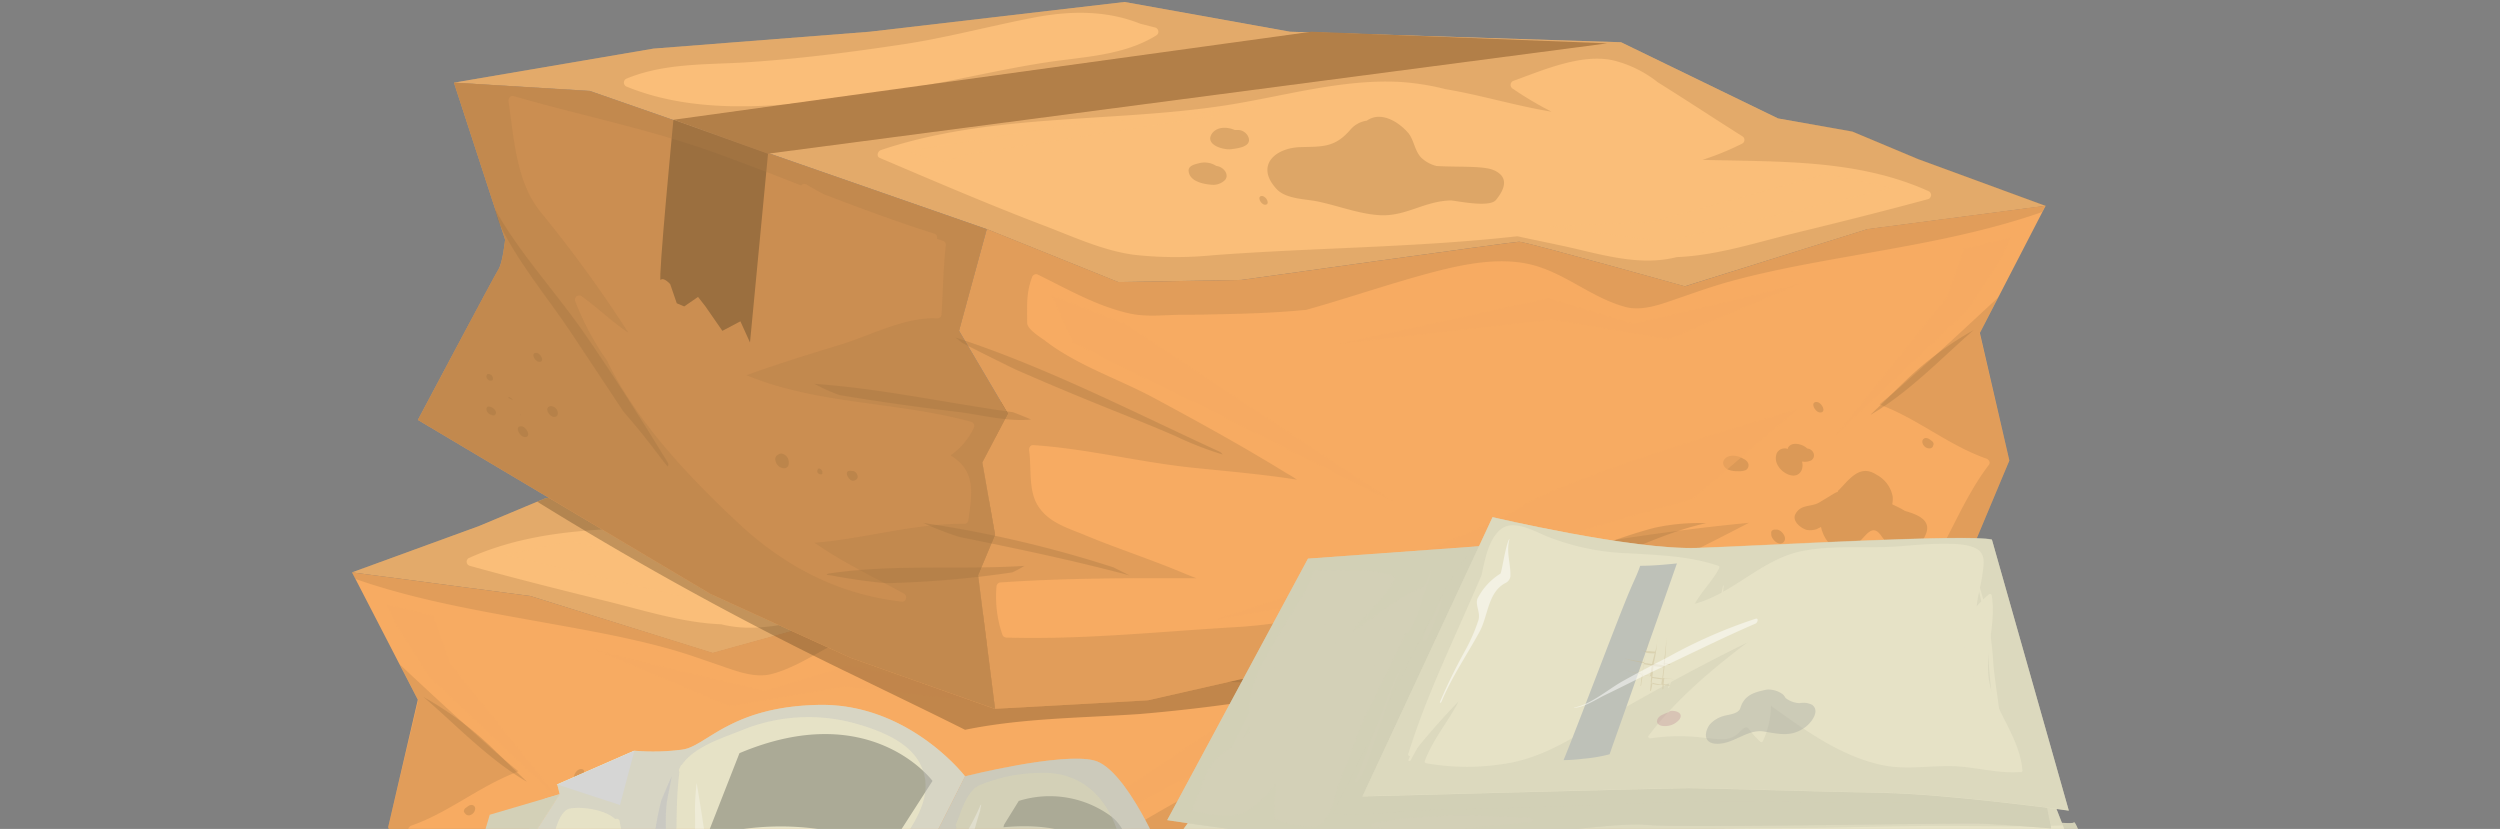 <svg xmlns="http://www.w3.org/2000/svg" viewBox="0 0 380 126">
  <rect x="0" y="0" width="380" height="126" fill="#808080" stroke="none"/>
  <g style="isolation: isolate">
    <g id="Layer_1" data-name="Layer 1">
      <g>
        <g>
          <g>
            <path d="M108.34,99.29s24.19-6.77,25.16-6.77,42.25,5.81,42.25,5.81l18.71.32,20-8.06,60.32-21,20.64-1.28L265.1,63.17l-32.91-2.58-38.7-4.51-25.16,4.51L118,62.21,94.15,73.82,82.86,75.75l-10,4.19L53.51,87,80.6,90.59Z" style="fill: #fabe79"/>
            <g>
              <path d="M213.16,137l1.93-11-3.86-7.42,7.41-12.58-4.19-15.48-20,8.06-18.71-.32s-41.29-5.81-42.25-5.81-25.16,6.77-25.16,6.77L80.6,90.59,53.51,87l10,19.36L59,125.74l10,23.87L175.75,159l14.19,3.23,23.22,1.29,2.58-20.32Z" style="fill: #f7ab62"/>
              <path d="M288.63,96.72c-.64-1-1-4.52-1-4.52l7.74-23.86-20.64,1.28-60.32,21,4.19,15.48-7.41,12.58,3.86,7.42-1.93,11,2.58,6.12-2.58,20.32,21.94-7.74,21.28-9.68,44.51-26.44S289.28,97.69,288.63,96.72Z" style="fill: #f7ab62"/>
              <path d="M288.63,96.72c-.64-1-1-4.52-1-4.52l7.74-23.86-20.64,1.28-60.32,21,4.19,15.48-7.41,12.58,3.86,7.42-1.93,11,2.58,6.12-2.58,20.32,21.94-7.74,21.28-9.68,44.51-26.44S289.28,97.69,288.63,96.72Z" style="fill: #ae7b46;opacity: 0.6;mix-blend-mode: multiply"/>
            </g>
            <g>
              <polygon points="165.1 60.59 120.12 62.37 247.67 79.14 262.03 73.98 165.1 60.59" style="fill: #b48049"/>
              <path d="M247.67,79.14l2.74,28.7,1.46-3.22,2.74,1.45,2.57-3.71,1.14-1.45,2.09,1.45,1.13-.48,1-2.9s1-1.14,1.45-.65S262,74,262,74Z" style="fill: #9b6f3f"/>
            </g>
            <path d="M288.63,96.72c-.64-1-1-4.52-1-4.52l7.74-23.86L265.1,63.17l-32.91-2.58-38.7-4.51-25.16,4.51L118,62.21,94.15,73.82,82.86,75.75l-10,4.19L53.51,87l.5,1c9.63,3.37,19.77,5,29.83,6.83,5.91,1.06,11.87,2.14,17.67,3.74,2.7.74,5.28,1.68,7.92,2.58,2.44.84,5.35,2,7.95,1.28,5.19-1.41,9.31-5.33,14.6-6.51,4.67-1,9.84,0,14.39,1.16,6.57,1.72,13,4,19.5,5.78,3.59.35,7.19.54,10.79.62,2.8.07,5.61.1,8.41.14,2.52,0,5.18.34,7.65-.2,5-1.1,9.35-3.67,13.88-5.88a.65.65,0,0,1,1,.38c.9,2.42.78,4.42.73,6.91,0,1-2.05,2.21-2.72,2.73-5,3.8-11.32,5.87-16.81,8.84-6.69,3.6-13.38,7.3-19.85,11.27-.55.34-1.09.69-1.63,1.05,5.26-.79,10.57-1.28,15.87-1.82,8.1-.83,16.11-2.9,24.22-3.43a.65.65,0,0,1,.62.81c-.36,2.52.1,5.89-1.22,8.18-1.51,2.66-4.38,3.51-7.07,4.62-4.32,1.78-8.74,3.27-13.09,5-1.35.54-2.7,1.12-4.06,1.64,9.93,0,19.85-.05,29.77.63a.66.66,0,0,1,.64.64,18.09,18.09,0,0,1-.88,7.27.69.69,0,0,1-.63.47c-11.61.35-23.16-.9-34.74-1.58-10.13-.6-20.14-3.53-29.92-6.05-10.39-2.67-20.66-6.28-31.3-7.84q-8.4-1.23-16.87-2.07c7.51,3.88,15.1,7.6,22.85,11,.64.28.25,1.17-.33,1.2-7.19.36-14.33-.54-21.5-1-6.73-.43-13.54-.65-20.16-2a.65.65,0,0,1-.39-.95,33.34,33.34,0,0,0,3.13-4.82c-3,1.75-6.16,3.42-8.57,6a.66.66,0,0,1-1-.12c-4.14-5.67-6.26-12.5-10.54-18.07-.27-.35,0-.82.39-.94,5.26-1.84,9.68-5.43,14.8-7.64l1.46-.62c-1.34-1.08-2.64-2.17-3.92-3.3-4.76-4.25-9.46-8.58-14.12-12.94l2.81,5.45L59,125.74l10,23.87L175.75,159l14.19,3.23,23.22,1.29,21.94-7.74,21.28-9.68,44.51-26.44S289.28,97.69,288.63,96.72ZM188.8,60l2.28-.58c5.21-2.08,10.73-2,16.22-.94,6.85,1.33,13.53,3.15,20.47,4.16,7.81,1.13,15.68,2.21,23.58,2.67,6,.34,12.14.12,17.77,2.43a.65.65,0,0,1,0,1.24c-12.74,5.2-27.93,2.45-41.12.5-7.6-1.11-15-3-22.61-4.19-5.69-.87-11.71-1-16.74-4.11A.65.65,0,0,1,188.8,60Zm17,30.09c-4.38,1.67-8.95,3.81-13.63,4.43a56.07,56.07,0,0,1-12,.09c-15.43-1.17-30.94-1.16-46.31-2.89-2.9.64-5.82,1.19-8.71,1.86-5.45,1.27-10.49,2.58-15.52,1.31-6.06-.24-12-2.2-17.89-3.63C84.93,89.58,78.15,87.88,71.4,86a.64.64,0,0,1-.15-1.17C82.12,79.94,94,80.4,105.69,80.08a41.9,41.9,0,0,1-6.06-2.48.66.66,0,0,1,0-1.12c4.3-2.7,8.52-5.51,12.84-8.18a17.48,17.48,0,0,1,6.78-3.39c4.83-1,10.63,1.52,15.07,3.12a.65.65,0,0,1,.14,1.18,52.87,52.87,0,0,1-5.93,3.52c5.42-.88,10.73-2.52,16.14-3.43a37.83,37.83,0,0,1,7-1.1c9-.46,18,2.29,26.77,3.61,17.25,2.6,35.36,1.13,52.07,6.76.46.16.7.94.15,1.18C222.44,83.3,214.18,86.85,205.79,90.06Zm76.38-2a195.18,195.18,0,0,0-13.28,18.27c2.52-1.66,4.68-3.83,7.16-5.58a.65.65,0,0,1,.95.73,41.65,41.65,0,0,1-5,9.28.42.42,0,0,1,0,.12c-4.57,9.27-12.54,17.66-20.1,24.6-7,6.43-15,10.56-24.54,11.63-.65.07-.85-.91-.32-1.2,4.57-2.54,9.35-4.71,13.6-7.75-7.63-.61-15-2.94-22.73-2.88a.65.65,0,0,1-.63-.47c-.6-4.41-1.15-7.55,2.69-9.94a10.52,10.52,0,0,1-3.49-4.1.65.65,0,0,1,.39-.94c11.21-3,23.31-2.6,34.13-7.08-4.79-1.79-9.7-3.25-14.58-4.75-4.48-1.37-9.7-4.19-14.43-3.9a.65.65,0,0,1-.65-.64c-.2-3.52-.25-7-.64-10.53a.61.61,0,0,1,.47-.62c.29-.11.58-.2.87-.3a.62.62,0,0,1,.42-.78c5.69-1.79,11.26-3.87,16.81-6,.88-.47,1.75-1,2.6-1.46a.57.57,0,0,1,.79.15c4-1.55,8-3.1,12-4.58,10.35-3.81,21.11-5.92,31.68-9,.52-.15.86.33.8.8C286.28,76.84,286,83.49,282.17,88.09Z" style="fill: #ae7b46;opacity: 0.3;mix-blend-mode: multiply"/>
            <g style="opacity: 0.3;mix-blend-mode: multiply">
              <path d="M74.77,113.65a51,51,0,0,0-10.4-7.71c5.09,4.38,9.85,9.44,15.63,12.84l.06,0C78.28,117.11,76.56,115.36,74.77,113.65Z" style="fill: #9c6f3e"/>
              <path d="M185.68,122.09c3.15-1.37,6.33-2.63,9.49-3.91,5-2,10-4.09,14.94-6.27q4-1.95,8-4c.37-.28.74-.57,1.1-.87-13.82,4.51-27,11.32-40.18,17.39a1,1,0,0,0-.44.43A52.44,52.44,0,0,0,185.68,122.09Z" style="fill: #9c6f3e"/>
              <path d="M236.81,115.83a25.71,25.71,0,0,0,3.82-1.71c-10.18.73-20.13,2.92-30.18,4.31-.93.34-1.85.72-2.77,1.11,3.5.4,7.68-.72,11.07-1.13C224.79,117.69,230.81,116.85,236.81,115.83Z" style="fill: #9c6f3e"/>
              <path d="M289.21,87.48C285.66,94,280.29,99.73,276,105.8c-4.59,6.59-8.9,13.36-13.08,20.22-.2.32-.17.56,0,.69,1.24-1.52,2.39-3.14,3.61-4.65,1-1.27,2.08-2.5,3.13-3.75,2.66-4,5.26-7.94,7.89-11.9,3.77-5.67,8.48-11.09,11.3-17.33C289,88.55,289.1,88,289.21,87.48Z" style="fill: #9c6f3e"/>
            </g>
            <g>
              <path d="M94.34,124.66a1.33,1.33,0,0,0-1.68-.63s0-.1,0-.15c-.5-1.09-2.32-.59-2.93.07a1.11,1.11,0,0,0-1,.79.91.91,0,0,0,.35,1,2.23,2.23,0,0,0,1.45.2,2,2,0,0,0,.09,1.41c.84,1.48,2.85.39,3.48-.71A2.11,2.11,0,0,0,94.34,124.66Z" style="fill: #9b6f3f;opacity: 0.3;mix-blend-mode: multiply"/>
              <path d="M102.45,125.8c-.49-1-2.08-.87-3-.26a1.48,1.48,0,0,0-.62.5.83.83,0,0,0,.3,1.23,3,3,0,0,0,1.26.15,3.52,3.52,0,0,0,1.29-.2C102.21,127,102.72,126.34,102.45,125.8Z" style="fill: #9b6f3f;opacity: 0.3;mix-blend-mode: multiply"/>
              <path d="M88.31,116.89c-.81,0-1.6,1.59-.58,1.59C88.54,118.48,89.33,116.89,88.31,116.89Z" style="fill: #9b6f3f;opacity: 0.3;mix-blend-mode: multiply"/>
              <path d="M166.71,78.13c-3.37-.08-5.23.09-7.63-2.71a3.88,3.88,0,0,0-2.43-1.3c-2.06-1.45-4.67.07-6.19,1.75-1,1.1-1,2.74-2.09,3.88A5.35,5.35,0,0,1,146.08,81c-3.21.2-7.18-.07-8.76.65-2.34,1-1.61,2.9-.31,4.5,1,1.28,6.27.07,6.92.09,3.95.1,6.82,2.46,10.75,2.24,3.21-.19,6.49-1.5,9.62-2.12,1.8-.35,4.68-.36,6.07-1.85C173.66,81,170.63,78.23,166.71,78.13Z" style="fill: #9b6f3f;opacity: 0.3;mix-blend-mode: multiply"/>
              <path d="M180.16,76c-.76-1-2.25-1-3.44-.49l-.6,0a1.75,1.75,0,0,0-1.47,1.11c-.53,1.46,1.68,1.68,2.57,1.8C178.43,78.64,181.43,77.76,180.16,76Z" style="fill: #9b6f3f;opacity: 0.3;mix-blend-mode: multiply"/>
              <path d="M182,80.54a3.32,3.32,0,0,0-2.45.46,2.21,2.21,0,0,0-.6.17c-.68.33-1.32,1.21-.75,1.94a2.56,2.56,0,0,0,2,.77c1.24-.1,3.29-.47,3.53-1.95C183.94,80.93,182.66,80.72,182,80.54Z" style="fill: #9b6f3f;opacity: 0.3;mix-blend-mode: multiply"/>
              <path d="M172.61,85.57c-.68,0-1.34,1.33-.49,1.33C172.8,86.9,173.45,85.57,172.61,85.57Z" style="fill: #9b6f3f;opacity: 0.3;mix-blend-mode: multiply"/>
              <path d="M71.51,122.38h0a.71.71,0,0,0-.38.18h0a1.08,1.08,0,0,0-.24.18c-.28.14-.49.5-.32.74s.4.56.81.4l-.23.07a1.1,1.1,0,0,0,1.07-.95A.55.55,0,0,0,71.51,122.38Z" style="fill: #9b6f3f;opacity: 0.3;mix-blend-mode: multiply"/>
              <path d="M246.15,125l0,0a.06.06,0,0,0,0,0h0a.66.66,0,0,0-.59-.15,1.31,1.31,0,0,0-1,1.09,1.63,1.63,0,0,0,0,.54.65.65,0,0,0,.63.58h.05a1.39,1.39,0,0,0,1.32-1.17s0,0,0-.07A.72.72,0,0,0,246.15,125Z" style="fill: #9b6f3f;opacity: 0.3;mix-blend-mode: multiply"/>
              <path d="M282.92,109.41c-.7,0-1.39,1.38-.51,1.38C283.12,110.79,283.8,109.41,282.92,109.41Z" style="fill: #9b6f3f;opacity: 0.3;mix-blend-mode: multiply"/>
              <path d="M280.1,117.7h0a1.15,1.15,0,0,0-.18.16,1.08,1.08,0,0,0-.25.41.82.82,0,0,0,0,.44.39.39,0,0,0,.33.4c.53.23,1.2-.47,1.26-1C281.29,117.47,280.55,117.37,280.1,117.7Z" style="fill: #9b6f3f;opacity: 0.3;mix-blend-mode: multiply"/>
              <path d="M290,117.59a1.42,1.42,0,0,0-.62.29c-.22.2-.46.52-.31.83a.47.47,0,0,0,.65.12.66.66,0,0,0,.44-.23l.12-.11C290.57,118.2,290.58,117.43,290,117.59Z" style="fill: #9b6f3f;opacity: 0.3;mix-blend-mode: multiply"/>
              <path d="M285.26,118.76c-.05,0-.1.1,0,.1S285.33,118.76,285.26,118.76Z" style="fill: #9b6f3f;opacity: 0.3;mix-blend-mode: multiply"/>
              <path d="M287,116.13a1.36,1.36,0,0,0-.5.39s0,.11.05.07a.84.84,0,0,1,.45-.25C287.14,116.3,287.17,116.07,287,116.13Z" style="fill: #9b6f3f;opacity: 0.3;mix-blend-mode: multiply"/>
              <path d="M290.22,112.63h-.07a.71.71,0,0,0-.66.58,1,1,0,0,1,0,.17.22.22,0,0,0,.27.25l.19,0a.69.69,0,0,0,.53-.57s0-.07,0-.1S290.39,112.62,290.22,112.63Z" style="fill: #9b6f3f;opacity: 0.3;mix-blend-mode: multiply"/>
              <path d="M285.22,120.57c-.83,0-1.65,1.64-.6,1.64C285.46,122.21,286.28,120.57,285.22,120.57Z" style="fill: #9b6f3f;opacity: 0.3;mix-blend-mode: multiply"/>
            </g>
          </g>
          <polygon points="60.28 95.1 65.23 102.84 85.23 121.77 68.45 100.91 65.88 93.6 58.78 91.88 60.28 95.1" style="fill: #f7ab62;opacity: 0.5;mix-blend-mode: screen"/>
          <polygon points="152.53 132.09 201.34 107.79 204.56 100.69 193.38 104.99 152.53 132.09" style="fill: #f7ab62;opacity: 0.5;mix-blend-mode: screen"/>
          <path d="M90,98.54c.86.65,26.23,6.45,26.23,6.45l12.9-3.86L160.7,108l-32.25-3.66-17.64,3Z" style="fill: #f7ab62;opacity: 0.5;mix-blend-mode: screen"/>
          <polygon points="76.84 84.35 111.46 92.52 129.09 90.16 113.39 89.51 86.73 82.21 76.84 84.35" style="fill: #fabe79;opacity: 0.4;mix-blend-mode: screen"/>
          <path d="M173,71.67c-.54.54,29.9,3.22,29.9,3.22l23.64,3.87-5,1.72-4.29-1.29-38.49-6S173.38,71.24,173,71.67Z" style="fill: #fabe79;opacity: 0.4;mix-blend-mode: screen"/>
          <path d="M107.06,131.55c1.28.32,49,14.19,49,14.19s22.89,4.19,23.54,4.19-37.41-11.28-45.8-16.77S91.24,118,91.24,118Z" style="fill: #f7ab62;opacity: 0.5;mix-blend-mode: screen"/>
        </g>
        <path d="M295.41,68.34,265.1,63.17l-32.91-2.58-38.7-4.51-25.16,4.51-2.61.09-.62-.09L151,61.15l-33,1.06L94.15,73.82,82.86,75.75l-1.2.51A517.85,517.85,0,0,0,130,102.76c5.54,2.71,11.14,5.39,16.69,8.17,8.71-1.79,17.72-1.79,26.57-2.4a257.37,257.37,0,0,0,28-3.92c1.25-.37,2.49-.74,3.74-1.09,7.21-2.06,14.38-4.25,21.5-6.64,6.55-2.19,12.9-4.64,19.92-4.46,5.76.15,11.48.78,17.21,1.27,5.5-.82,11-1.59,16.53-2.24.62-.08.61.89,0,1-4.06.47-8.11,1-12.15,1.61.48,0,1,.07,1.46.09,6.15.35,12.36.43,18.57.31-.19-1.13-.29-2.22-.29-2.22l.7-2.14c.15-.33.33-.65.48-1,.13-.53.25-1.06.36-1.6,0,0,0,0,0,.08Z" style="fill: #453015;opacity: 0.3;mix-blend-mode: multiply"/>
        <g>
          <g>
            <path d="M256.07,43.52s-24.18-6.78-25.16-6.78-42.25,5.81-42.25,5.81l-18.7.32-20-8.06-60.32-21L69,12.56,99.32,7.39l32.9-2.57L170.93.3l25.15,4.52,50.32,1.6L270.26,18,281.55,20l10,4.19,19.35,7.1-27.09,3.55Z" style="fill: #fabe79"/>
            <g>
              <path d="M151.25,81.25l-1.94-11,3.88-7.41-7.42-12.58L150,34.81l20,8.06,18.7-.32s41.29-5.81,42.25-5.81,25.16,6.78,25.16,6.78l27.74-8.71,27.09-3.55-10,19.35L305.42,70l-10,23.87-106.76,9.35-14.19,3.23-23.22,1.29-2.58-20.32Z" style="fill: #f7ab62"/>
              <path d="M75.78,40.93c.64-1,1-4.51,1-4.51L69,12.56l20.64,1.29,60.32,21-4.19,15.48,7.42,12.58-3.88,7.41,1.94,11-2.58,6.13,2.58,20.32L129.32,100,108,90.28,63.52,63.83S75.14,41.91,75.78,40.93Z" style="fill: #f7ab62"/>
              <path d="M75.78,40.93c.64-1,1-4.51,1-4.51L69,12.56l20.64,1.29,60.32,21-4.19,15.48,7.42,12.58-3.88,7.41,1.94,11-2.58,6.13,2.58,20.32L129.32,100,108,90.28,63.52,63.83S75.14,41.91,75.78,40.93Z" style="fill: #ae7b46;opacity: 0.6;mix-blend-mode: multiply"/>
            </g>
            <g>
              <polygon points="199.31 4.82 244.3 6.59 116.74 23.36 102.39 18.2 199.31 4.82" style="fill: #b48049"/>
              <path d="M116.74,23.36,114,52.06l-1.46-3.22-2.74,1.45-2.57-3.71-1.13-1.45L104,46.58l-1.13-.48-1-2.91s-1-1.13-1.45-.64,1.94-24.35,1.94-24.35Z" style="fill: #9b6f3f"/>
            </g>
            <path d="M63.52,63.83,108,90.28,129.32,100l21.93,7.74,23.22-1.29,14.19-3.23,106.76-9.35,10-23.87-4.51-19.35,2.81-5.44c-4.68,4.36-9.36,8.7-14.13,12.94-1.27,1.13-2.58,2.22-3.91,3.3l1.45.62c5.11,2.21,9.54,5.8,14.8,7.64.35.12.66.59.39.94-4.27,5.58-6.4,12.4-10.53,18.07a.67.67,0,0,1-1,.12c-2.42-2.61-5.53-4.27-8.56-6a32.83,32.83,0,0,0,3.12,4.83.65.65,0,0,1-.38,1c-6.62,1.38-13.44,1.6-20.17,2-7.17.46-14.31,1.36-21.5,1-.58,0-1-.92-.32-1.2,7.75-3.36,15.34-7.07,22.85-11-5.65.54-11.27,1.24-16.87,2.06C238.29,83,228,86.65,217.64,89.33c-9.8,2.52-19.8,5.44-29.93,6-11.58.68-23.12,1.92-34.74,1.58a.66.66,0,0,1-.62-.48,17.7,17.7,0,0,1-.88-7.26.65.65,0,0,1,.64-.64c9.91-.68,19.84-.67,29.76-.63-1.36-.52-2.7-1.1-4.06-1.64-4.34-1.72-8.77-3.2-13.09-5-2.69-1.1-5.55-1.94-7.08-4.6-1.32-2.3-.85-5.67-1.21-8.19-.05-.38.17-.85.63-.81,8.11.53,16.11,2.59,24.21,3.43,5.3.54,10.61,1,15.88,1.82-.54-.36-1.09-.71-1.63-1-6.48-4-13.17-7.68-19.85-11.28-5.51-3-11.82-5-16.81-8.84-.68-.52-2.72-1.71-2.73-2.73,0-2.5-.17-4.49.74-6.91a.64.64,0,0,1,.94-.38c4.54,2.22,8.91,4.77,13.88,5.88,2.48.55,5.13.24,7.65.2,2.8,0,5.61-.07,8.42-.14,3.6-.08,7.2-.27,10.78-.61,6.52-1.82,12.93-4.07,19.51-5.79,4.54-1.18,9.72-2.2,14.38-1.16,5.3,1.19,9.41,5.1,14.6,6.5,2.61.71,5.51-.43,7.95-1.27,2.64-.9,5.23-1.84,7.92-2.58,5.81-1.6,11.75-2.68,17.68-3.74,10.05-1.79,20.19-3.46,29.82-6.83l.5-1-19.35-7.1-10-4.19L270.26,18,246.4,6.42l-50.32-1.6L170.93.3,132.22,4.82,99.32,7.39,69,12.56l7.75,23.86s-.33,3.55-1,4.51S63.52,63.83,63.52,63.83ZM175.76,5.38c-5,3.09-11,3.23-16.73,4.1-7.57,1.16-15,3.08-22.62,4.19-13.19,1.94-28.38,4.69-41.13-.49a.66.66,0,0,1,0-1.25c5.65-2.31,11.8-2.09,17.78-2.43C121,9,128.83,8,136.65,6.83c6.93-1,13.6-2.83,20.47-4.15,5.48-1.06,11-1.15,16.21.93l2.28.58A.66.66,0,0,1,175.76,5.38ZM133.72,24c-.55-.24-.31-1,.16-1.18,16.7-5.62,34.82-4.15,52.06-6.75,8.8-1.33,17.82-4.08,26.77-3.62a38,38,0,0,1,7,1.1c5.42.91,10.72,2.55,16.14,3.43a52.39,52.39,0,0,1-5.94-3.52.66.66,0,0,1,.16-1.18c4.44-1.6,10.23-4.15,15.06-3.12A17.66,17.66,0,0,1,252,12.52c4.31,2.68,8.53,5.48,12.83,8.19a.64.64,0,0,1,0,1.11,41.9,41.9,0,0,1-6.06,2.48c11.67.32,23.57-.14,34.44,4.79a.65.65,0,0,1-.15,1.18c-6.75,1.83-13.53,3.53-20.33,5.18-5.85,1.43-11.81,3.39-17.87,3.63-5,1.27-10.08,0-15.53-1.31-2.89-.66-5.81-1.23-8.7-1.86-15.37,1.73-30.89,1.72-46.32,2.89a57.3,57.3,0,0,1-12-.08c-4.68-.64-9.26-2.77-13.64-4.44C150.23,31.07,142,27.52,133.72,24ZM77.3,15.42c-.06-.47.28-.95.81-.8,10.56,3.05,21.33,5.15,31.68,9,4,1.48,8,3,12,4.58a.58.58,0,0,1,.79-.16q1.29.78,2.61,1.47c5.56,2.14,11.13,4.21,16.81,6a.63.63,0,0,1,.42.79l.87.29a.67.67,0,0,1,.48.62c-.39,3.51-.45,7-.65,10.54a.66.66,0,0,1-.64.65c-4.75-.3-10,2.51-14.44,3.89-4.88,1.5-9.78,3-14.58,4.74,10.82,4.49,22.91,4,34.13,7.08a.66.66,0,0,1,.39,1,10.7,10.7,0,0,1-3.49,4.11c3.84,2.38,3.3,5.52,2.69,9.93a.61.61,0,0,1-.62.47c-7.7-.06-15.11,2.26-22.74,2.88,4.26,3,9,5.21,13.61,7.75.52.29.33,1.27-.33,1.2-9.49-1.07-17.56-5.21-24.54-11.63C105,72.79,97,64.4,92.42,55.13a.22.22,0,0,1,0-.11,41.13,41.13,0,0,1-5-9.29.64.64,0,0,1,.94-.73c2.48,1.75,4.64,3.92,7.16,5.58A195.18,195.18,0,0,0,82.24,32.31C78.45,27.7,78.14,21.06,77.3,15.42Z" style="fill: #ae7b46;opacity: 0.3;mix-blend-mode: multiply"/>
            <g style="opacity: 0.3;mix-blend-mode: multiply">
              <path d="M289.64,57.87A50.87,50.87,0,0,1,300,50.16C295,54.54,290.19,59.6,284.42,63h-.07C286.13,61.33,287.86,59.58,289.64,57.87Z" style="fill: #9c6f3e"/>
              <path d="M178.72,66.31c-3.13-1.37-6.31-2.63-9.48-3.91-5-2-10-4.09-14.94-6.26-2.68-1.31-5.36-2.64-8-4-.37-.27-.74-.57-1.11-.86,13.82,4.5,27,11.31,40.2,17.38a1,1,0,0,1,.43.42A51,51,0,0,1,178.72,66.31Z" style="fill: #9c6f3e"/>
              <path d="M127.6,60.05a25.71,25.71,0,0,1-3.82-1.71c10.18.72,20.12,2.92,30.18,4.31.93.35,1.85.72,2.77,1.11-3.49.4-7.67-.72-11.06-1.13C139.63,61.9,133.6,61.07,127.6,60.05Z" style="fill: #9c6f3e"/>
              <path d="M140.31,79.48a177.73,177.73,0,0,1,28.91,6.75l2.49,1.24c-8.55-2.28-17.18-4.09-25.85-5.84A45.48,45.48,0,0,1,140.31,79.48Z" style="fill: #9c6f3e"/>
              <path d="M75.19,31.7C78.75,38.19,84.13,44,88.37,50c4.59,6.59,8.9,13.36,13.09,20.22.2.32.17.55,0,.69-1.24-1.53-2.38-3.14-3.6-4.64-1-1.27-2.08-2.52-3.14-3.76-2.66-4-5.25-7.93-7.89-11.9C83.09,45,78.39,39.54,75.57,33.3,75.43,32.77,75.32,32.24,75.19,31.7Z" style="fill: #9c6f3e"/>
              <path d="M134.73,88.65c-2.47-.21-4.94-.57-7.4-1-.54-.11-1.11-.2-1.69-.28a.49.49,0,0,1,.35-.2c10-1.48,19.77-.52,29.72-1.16a14.18,14.18,0,0,1-1.86,1A156.13,156.13,0,0,1,134.73,88.65Z" style="fill: #9c6f3e"/>
              <path d="M189.46,103.09c11.24-5,23.13-8.61,34.77-12.59,8.74-3,18-7.86,27.3-10.29a31.69,31.69,0,0,1,7.82-.69c-5.46,1.19-10.68,3.73-15.82,5.78-6,2.4-12.08,4.74-18.14,7.08-8.93,3.46-18.19,6.38-27.41,9.23A85.26,85.26,0,0,0,189.46,103.09Z" style="fill: #9c6f3e"/>
            </g>
            <g>
              <path d="M270.07,68.88a1.37,1.37,0,0,1,1.69-.64.68.68,0,0,1,0-.14c.51-1.09,2.33-.58,2.93.07a1.12,1.12,0,0,1,1,.79.91.91,0,0,1-.35,1,2.26,2.26,0,0,1-1.44.19,2,2,0,0,1-.1,1.42c-.83,1.48-2.86.39-3.49-.7A2.13,2.13,0,0,1,270.07,68.88Z" style="fill: #9b6f3f;opacity: 0.3;mix-blend-mode: multiply"/>
              <path d="M262,70c.5-1,2.09-.87,3-.26a1.44,1.44,0,0,1,.63.51.83.83,0,0,1-.31,1.22,2.93,2.93,0,0,1-1.25.15,3.57,3.57,0,0,1-1.3-.2C262.21,71.25,261.7,70.56,262,70Z" style="fill: #9b6f3f;opacity: 0.3;mix-blend-mode: multiply"/>
              <path d="M272.93,78.09c.83-1.48,2.37-1,3.59-1.71l2.18-1.32a2.81,2.81,0,0,1,.66-.31.18.18,0,0,1,.05-.17c1.63-1.61,3.22-4.12,5.81-2.43a4.73,4.73,0,0,1,2.47,3.33,4.26,4.26,0,0,1-.07,1.18c.67.31,1.33.62,1.93,1,1.95.56,4,1.38,3.21,3.45-.71,1.9-2.6,3.17-4.52,2.38a6.33,6.33,0,0,1-2.36-2.15c-1.28-1.69-2.1-.09-3.26,1-2.26,2.2-4.73,1.2-5.69-1.72a3.59,3.59,0,0,1-.13-.52l-.65.32a3,3,0,0,1-1.6.11C273.69,80.24,272.31,79.18,272.93,78.09Z" style="fill: #9b6f3f;opacity: 0.3;mix-blend-mode: multiply"/>
              <path d="M269.92,80.5l.21,0c.73.09,1.63,1.3.95,1.93s-1.75-.4-1.85-1.1a1.25,1.25,0,0,0,0-.19C269.13,80.7,269.49,80.45,269.92,80.5Z" style="fill: #9b6f3f;opacity: 0.3;mix-blend-mode: multiply"/>
              <path d="M276.1,61.1c.81,0,1.6,1.6.58,1.6C275.87,62.7,275.08,61.1,276.1,61.1Z" style="fill: #9b6f3f;opacity: 0.3;mix-blend-mode: multiply"/>
              <path d="M197.71,22.36c3.37-.09,5.23.08,7.61-2.72a4,4,0,0,1,2.44-1.3c2.07-1.46,4.68.07,6.19,1.75,1,1.09,1,2.74,2.09,3.89a5.26,5.26,0,0,0,2.3,1.25c3.2.2,7.17-.07,8.75.65,2.34,1.06,1.61,2.9.31,4.5-1,1.28-6.27.07-6.91.09-4,.1-6.83,2.46-10.75,2.24-3.22-.18-6.5-1.5-9.63-2.12-1.8-.35-4.68-.35-6.07-1.86C190.76,25.19,193.79,22.46,197.71,22.36Z" style="fill: #9b6f3f;opacity: 0.3;mix-blend-mode: multiply"/>
              <path d="M184.25,20.25c.77-1,2.25-1,3.44-.49l.59,0a1.75,1.75,0,0,1,1.49,1.11c.53,1.46-1.68,1.68-2.57,1.8C186,22.86,183,22,184.25,20.25Z" style="fill: #9b6f3f;opacity: 0.3;mix-blend-mode: multiply"/>
              <path d="M182.42,24.77a3.28,3.28,0,0,1,2.45.45,1.9,1.9,0,0,1,.6.17c.69.33,1.33,1.21.76,1.94a2.52,2.52,0,0,1-2,.76c-1.23-.09-3.28-.46-3.54-1.94C180.47,25.14,181.75,24.94,182.42,24.77Z" style="fill: #9b6f3f;opacity: 0.3;mix-blend-mode: multiply"/>
              <path d="M191.81,29.79c.68,0,1.33,1.33.48,1.33C191.62,31.12,191,29.79,191.81,29.79Z" style="fill: #9b6f3f;opacity: 0.3;mix-blend-mode: multiply"/>
              <path d="M292.91,66.6h0a1,1,0,0,1,.38.17s0,0,0,0a1.3,1.3,0,0,1,.23.18c.28.14.5.5.33.74a.55.55,0,0,1-.82.4l.24.07a1.11,1.11,0,0,1-1.08-1A.56.56,0,0,1,292.91,66.6Z" style="fill: #9b6f3f;opacity: 0.3;mix-blend-mode: multiply"/>
              <path d="M129,71.59a1.3,1.3,0,0,1,.51,0c.51-.09,1.11.73.75,1.2a.82.82,0,0,1-.55.28C129.09,73.18,128.29,71.76,129,71.59Z" style="fill: #9b6f3f;opacity: 0.3;mix-blend-mode: multiply"/>
              <path d="M124.28,71.41c.08-.47.68,0,.72.24l0,.16c.09.56-.86.27-.77-.25A.77.77,0,0,1,124.28,71.41Z" style="fill: #9b6f3f;opacity: 0.3;mix-blend-mode: multiply"/>
              <path d="M117.87,70a.07.07,0,0,1,0,0,1.4,1.4,0,0,0,1.31,1.18h.06a.7.7,0,0,0,.64-.59,2.53,2.53,0,0,0,0-.55,1.33,1.33,0,0,0-1-1.08.72.72,0,0,0-.6.15h0v0s0,0,0,0A.73.73,0,0,0,117.87,70Z" style="fill: #9b6f3f;opacity: 0.3;mix-blend-mode: multiply"/>
              <path d="M81.49,53.63c.71,0,1.38,1.38.5,1.38C81.29,55,80.61,53.63,81.49,53.63Z" style="fill: #9b6f3f;opacity: 0.3;mix-blend-mode: multiply"/>
              <path d="M84.31,61.92h0l.18.16a1,1,0,0,1,.29.85.4.4,0,0,1-.33.4c-.53.23-1.2-.46-1.26-1C83.12,61.69,83.86,61.59,84.31,61.92Z" style="fill: #9b6f3f;opacity: 0.3;mix-blend-mode: multiply"/>
              <path d="M74.41,61.81a1.42,1.42,0,0,1,.62.29c.22.19.47.52.31.83s-.42.24-.65.12a.74.74,0,0,1-.44-.22l-.11-.12C73.85,62.42,73.82,61.65,74.41,61.81Z" style="fill: #9b6f3f;opacity: 0.3;mix-blend-mode: multiply"/>
              <path d="M79.15,63s.1.11,0,.11S79.08,63,79.15,63Z" style="fill: #9b6f3f;opacity: 0.3;mix-blend-mode: multiply"/>
              <path d="M77.4,60.35a1.28,1.28,0,0,1,.5.39s0,.12-.05.07a.84.84,0,0,0-.45-.25C77.27,60.53,77.25,60.29,77.4,60.35Z" style="fill: #9b6f3f;opacity: 0.3;mix-blend-mode: multiply"/>
              <path d="M74.19,56.85h.08a.69.69,0,0,1,.65.58c0,.06,0,.11,0,.17a.22.22,0,0,1-.27.25l-.18,0a.71.71,0,0,1-.54-.57v-.1C74,57,74,56.84,74.19,56.85Z" style="fill: #9b6f3f;opacity: 0.3;mix-blend-mode: multiply"/>
              <path d="M79.19,64.79c.84,0,1.65,1.65.6,1.65C79,66.44,78.14,64.79,79.19,64.79Z" style="fill: #9b6f3f;opacity: 0.3;mix-blend-mode: multiply"/>
            </g>
          </g>
          <polygon points="304.13 39.32 299.18 47.06 279.19 65.99 295.96 45.13 298.53 37.82 305.63 36.1 304.13 39.32" style="fill: #f7ab62;opacity: 0.5;mix-blend-mode: screen"/>
          <polygon points="211.89 76.31 163.08 52.01 159.85 44.92 171.03 49.22 211.89 76.31" style="fill: #f7ab62;opacity: 0.5;mix-blend-mode: screen"/>
          <path d="M274.45,42.77c-.85.64-26.23,6.44-26.23,6.44l-12.9-3.87-31.6,6.89L236,48.57l17.63,3Z" style="fill: #f7ab62;opacity: 0.5;mix-blend-mode: screen"/>
          <polygon points="287.57 28.57 252.96 36.74 235.32 34.38 251.02 33.74 277.68 26.42 287.57 28.57" style="fill: #fabe79;opacity: 0.4;mix-blend-mode: screen"/>
          <path d="M191.46,15.89c.55.55-29.89,3.22-29.89,3.22L137.91,23l5,1.73,4.29-1.3,38.49-6S191,15.46,191.46,15.89Z" style="fill: #fabe79;opacity: 0.4;mix-blend-mode: screen"/>
          <path d="M257.36,75.77c-1.29.32-49,14.19-49,14.19s-22.89,4.19-23.54,4.19,37.42-11.29,45.8-16.77,42.58-15.16,42.58-15.16Z" style="fill: #f7ab62;opacity: 0.5;mix-blend-mode: screen"/>
        </g>
        <g>
          <g>
            <g>
              <path d="M181.37,129.34,178.31,134s8.81-1.45,13.31-.73,17.44-1.43,20-1.25,22.13,1.43,29.5,1.79,32.74-.72,34.36-.36,41.73-.36,42.27-.54-2.17-8.45-2.52-7.91-10.44-1.08-11.69-.9S181.37,129.34,181.37,129.34Z" style="fill: #d3d0b7"/>
              <path d="M188.59,130.65a52.36,52.36,0,0,1,10.62-.62c3.7.15,7.4.48,11.11.48l11.22,0c17.73,0,35.46-.17,53.18-.17,8.62,0,17.21-.25,25.82-.38,5.47-.08,11,0,16.49-.45-.69-2.27-1.63-4.77-1.84-4.47-.36.54-10.44-1.08-11.69-.9s-122.13,5.22-122.13,5.22l-1.67,2.55C182.68,131.71,185.62,131.13,188.59,130.65Z" style="fill: #d3d0b7;opacity: 0.5;mix-blend-mode: multiply"/>
              <path d="M182.62,122.32l-6.11,8.28s14-.9,18.7-.9,35.26,1.08,42.27.54,17.63-1.26,23.93-.9,53.24-1.08,53.24-1.08l-2.88-7.38Z" style="fill: #e6e2c6"/>
              <path d="M220.27,128.54c8.74-.5,17.43-1.4,26.15-2s17.45-.62,26.19-.67,17.22-.43,25.85-.32c5,.05,10.07.13,15.11-.09l-1.8-4.6-129.15,1.44-2.8,3.8C182.14,127.49,212.51,129,220.27,128.54Z" style="fill: #d3d0b7;opacity: 0.5;mix-blend-mode: multiply"/>
              <path d="M228.67,82.75l-29.86,2.16-21.4,39.75s18.53,2.88,24.64,2.7,13.85.36,19.61.36,24.1-2.88,28.59-2.34,47.13-.36,51.09-.18,10.43.72,10.43.72l-1.09-5.4S227.77,82.39,228.67,82.75Z" style="fill: #d3d0b7"/>
              <path d="M310.68,120.52s-81.45-37.45-82-37.77l-29.86,2.16-21.4,39.75s18.53,2.88,24.64,2.7,13.85.36,19.61.36,24.1-2.88,28.59-2.34,47.13-.36,51.09-.18,10.43.72,10.43.72Zm-106.53-3.2c-.79,1.9-1.2,4-2,5.86-.52,1.23-1.24,2.52-2.74,2.52a15.74,15.74,0,0,1-5.57-1.18.29.29,0,0,1-.2-.27c.15-1.68.14-3.39.26-5.07a18,18,0,0,1-4,3.86c-2.56,1.63-5.68.74-8.48.26a.26.26,0,0,1-.16-.4c1.45-2.76,1.62-6,4.23-8.06.4-.31.86-.67,1.34-1a3.44,3.44,0,0,1,.27-.27,16.3,16.3,0,0,1,1.53-1.34c.39-.29,1.28-.63,1.27-1.18a31.38,31.38,0,0,1,.14-5c.49-3.27,2.41-6.33,4.06-9.14,1.42-2.43,2.94-4.8,4.42-7.19.4-.94.77-1.88,1.1-2.84a.28.28,0,0,1,.26-.2c4,.33,8.15-.58,11.94.91a.26.26,0,0,1,.16.39c-1.55,3.11-4.47,5.18-6.4,8,3.55-2.29,6.81-5.11,10.72-6.77.17-.07.5.06.39.31-2.85,6.78-6.23,13.32-9.45,19.94C206.14,112,205.25,114.7,204.15,117.32Zm28.48,7.61c-3.89.49-7.84.64-11.71,1.29a21.78,21.78,0,0,1-8.36,0,26.83,26.83,0,0,1-3.88-.54.27.27,0,0,1,0-.52c7.9-1.59,16-1.23,23.95-.82A.27.27,0,0,1,232.63,124.93Z" style="fill: #d3d0b7;opacity: 0.5;mix-blend-mode: multiply"/>
              <path d="M212.21,123.41c5.1-.4,10.21-.4,15.32-.54,8.8-.24,17.59-.64,26.4-.9s17.46-.06,26.21,0c8.56,0,17.1-.16,25.65,0l5.2.09-.31-1.52s-81.45-37.45-82-37.77l-5,.36c-1.32,2.48-3.18,4.79-4.41,7.17-2.8,5.5-5.43,11.08-8.23,16.58s-5.62,11.14-8.37,16.75A46.87,46.87,0,0,0,212.21,123.41Z" style="fill: #d3d0b7;opacity: 0.5;mix-blend-mode: multiply"/>
              <g style="mix-blend-mode: multiply">
                <path d="M200.53,88.31a.13.13,0,0,0,0-.06c-.06.09-.13.18-.19.28-.5,1.13-1.28,2.36-1.61,3-.58,1.16-1.16,2.3-1.73,3.46a83.53,83.53,0,0,1-4.37,8.53c-3.37,5.32-5.78,11.28-8.57,16.9a.25.25,0,0,0,0,.25c.4-.37.79-.76,1.15-1.16a70.68,70.68,0,0,0,3.35-6.61c1.81-3.56,3.25-7.25,5.25-10.72,1.81-3.11,3.27-6.42,4.89-9.64a26.21,26.21,0,0,0,2.1-4.07A.22.22,0,0,1,200.53,88.31Z" style="fill: #d3d0b7"/>
                <path d="M204.69,87.24c-.9,2.8-2.7,5.39-3.88,8.09-.1.23.21.21.3.07A20.5,20.5,0,0,0,203,91.57a38.44,38.44,0,0,0,1.85-4.32C204.83,87.16,204.71,87.17,204.69,87.24Z" style="fill: #d3d0b7"/>
                <path d="M207.21,88.12c-1.44,2.59-3.13,5-4.37,7.73s-2.39,5.71-3.78,8.48-2.11,5.62-3.4,8.32a51.3,51.3,0,0,0-2.93,6.82c1.87-3.83,3.93-7.57,5.83-11.38.56-1.39,1.13-2.77,1.8-4.11q.64-1.31,1.2-2.64c.15-.39.31-.77.45-1.16a.32.32,0,0,1,.1-.14c.45-1.09.88-2.19,1.32-3.3,1.18-2.92,2.81-5.65,3.91-8.59C207.37,88.05,207.24,88.05,207.21,88.12Z" style="fill: #d3d0b7"/>
                <path d="M209.58,89.45c-.36.62-.79,1.21-1.08,1.83a10.35,10.35,0,0,0-.87,2.87.28.28,0,0,0,0,.2C208.38,92.76,208.9,91.06,209.58,89.45Z" style="fill: #d3d0b7"/>
                <path d="M210.05,96.15c-.92,2.62-2,5.2-3.07,7.75-1.31,3.09-2.59,6.26-4.1,9.26a59.7,59.7,0,0,0-2.81,7.89c0,.1,0,.16.05.19.5-.86,1-1.73,1.42-2.62a59.58,59.58,0,0,1,2.48-6.05c1.33-2.5,2.41-5.19,3.52-7.8,1.2-2.81,2.2-5.68,3.37-8.5.55-1.3.89-2.73,1.34-4.09C211.51,93.52,210.72,94.83,210.05,96.15Z" style="fill: #d3d0b7"/>
                <path d="M217.43,86.72c-.29,1.52-1.28,2.88-1.89,4.29a34.4,34.4,0,0,0-2,4.85c-.12.5.42.43.63.14a15.4,15.4,0,0,0,2-5c.41-1.45,1.24-2.84,1.34-4.36C217.61,86.57,217.45,86.64,217.43,86.72Z" style="fill: #d3d0b7"/>
                <path d="M219.06,91c-.14.5-.46.8-.62,1.25a16.81,16.81,0,0,1-.83,1.9,11.76,11.76,0,0,0-1.33,3c-.07.41.48.27.61,0a19,19,0,0,0,1.25-3A18.77,18.77,0,0,0,219.23,91C219.23,90.89,219.07,90.94,219.06,91Z" style="fill: #d3d0b7"/>
                <path d="M212.83,101.74l-.06.05c-1.42,2.45-2.21,5.4-3.3,8-1.19,2.9-2.09,6-3.47,8.83-.17.33.21.4.38.15,1.44-2,2.08-5,2.94-7.26,1.14-3,2-6.48,3.45-9.4Z" style="fill: #d3d0b7"/>
              </g>
              <g>
                <path d="M226.87,78.61s21.23,5,31.12,4.68,41.37-2.16,44.78-1.26l11.69,41.19s-18.34-2.52-28.23-2.7-27-.72-29.5-.72-49.64,1.26-49.64,1.26Z" style="fill: #e6e2c6"/>
                <path d="M302.77,82c-3.41-.9-34.89.9-44.78,1.26s-31.12-4.68-31.12-4.68l-19.78,42.45s47.12-1.26,49.64-1.26,19.6.55,29.5.72,28.23,2.7,28.23,2.7Zm4.33,35.35c-3.71.29-7.29-.94-11-.9-3.35,0-6.71.55-10-.15-6.29-1.33-11.76-5.31-16.9-9a13.16,13.16,0,0,1-1.26,5.4.27.27,0,0,1-.42,0,11.78,11.78,0,0,1-1.69-1.9c-.51-.68-1.16.32-1.65.7a3.42,3.42,0,0,1-2,.85c-1.66.07-3.32-.29-5-.38a29.51,29.51,0,0,0-6.3.26c-.21,0-.47-.19-.31-.39,4.16-5.49,9.49-10,15-14.17-8.54,4.21-16.92,8.85-25.11,13.68-3.9,2.3-7.63,4.2-12.15,4.81a35.52,35.52,0,0,1-11.55-.15c-.13,0-.25-.21-.19-.33,1.21-3.3,3.57-6,5.13-9.06a104.58,104.58,0,0,0-7.2,8.24c-.17.21-.52,0-.45-.26,2.91-9.38,7.33-18.16,11.14-27.18.53-2.38,1-5.16,2.7-6.78,1.92-1.86,5.12,0,7.13.84a36.71,36.71,0,0,0,12.56,2.62c4.57.27,9.19.41,13.57,1.89a.27.27,0,0,1,.16.4c-1,1.93-2.65,3.46-3.68,5.38,5.89-1.61,10.16-6.78,16.24-8,4.93-1,10-.33,15-.75,2.24-.19,4.48-.38,6.72-.36,1.54,0,3.54,0,4.92.79s1,2.49.83,3.79c-.2,1.63-.72,3.27-.88,4.91a20.72,20.72,0,0,1,1.83-1.8.27.27,0,0,1,.45.12c.82,4.85-1.6,9.85,0,14.6,1.39,4,4.26,7.56,4.66,11.91A.28.28,0,0,1,307.1,117.38Z" style="fill: #d3d0b7;opacity: 0.5;mix-blend-mode: multiply"/>
                <g style="mix-blend-mode: multiply">
                  <path d="M229.86,81.85c-1,3-2.79,5.71-4,8.64-1.06,2.57-2.56,5-3.63,7.51-2.5,5.94-5.63,11.54-8.14,17.48-.1.24.24.25.34.07,3-5.46,5.81-11,8.45-16.67,2.54-5.42,5.94-11.12,7.11-17C230,81.73,229.88,81.78,229.86,81.85Z" style="fill: #e6e2c6"/>
                  <path d="M233.42,84.33a5.43,5.43,0,0,0-1,3.21c0,.34.49,0,.52-.17a8.07,8.07,0,0,1,.74-3C233.72,84.24,233.52,84.18,233.42,84.33Z" style="fill: #e6e2c6"/>
                  <path d="M237.55,83.67c-.51,2.73-2.12,5.54-3.09,8.12s-2.05,4.93-2.87,7.46c-1.44,4.38-3.35,8.54-4.63,13-.11.39.36.4.5.11,2-4.06,3.37-8.76,4.92-13,1-2.82,2.16-5.59,3.1-8.43.76-2.33,2.14-4.78,2.29-7.24C237.78,83.47,237.58,83.56,237.55,83.67Z" style="fill: #e6e2c6"/>
                  <path d="M234,99.65c-.59,2.06-1.3,4.08-2,6.12,0,.16.16.12.21,0a58.93,58.93,0,0,0,2-6.11C234.24,99.48,234,99.5,234,99.65Z" style="fill: #e6e2c6"/>
                  <path d="M249.31,86c-.41,1.22-1,2.4-1.48,3.54-1.52,3.44-8.05,20.87-10.17,26a25,25,0,0,0,3-.21,23.85,23.85,0,0,0,4-.68l.32-.93c.92-2.59,8.76-24.74,9.91-28.08C253.06,85.83,251.18,86,249.31,86Z" style="fill: #bec1b8"/>
                  <path d="M257,88.16c-.18,2.8-1.14,5.47-1.6,8.23s-1.11,5.53-1.84,8.13c0,.1.12.08.14,0a46.07,46.07,0,0,0,1.89-7.23c.41-3.07,1.43-6.05,1.51-9.16C257.14,88.06,257,88.1,257,88.16Z" style="fill: #e6e2c6"/>
                  <path d="M261.89,89.06c-.27,1.46-.69,2.88-.86,4.34,0,.29.36.13.39-.08.23-1.42.47-2.85.59-4.29C262,88.94,261.89,89,261.89,89.06Z" style="fill: #e6e2c6"/>
                  <path d="M280.7,88s-.09,0-.09,0c-.05,4-.49,8-.34,12,0,.26.4,0,.41-.13A117.1,117.1,0,0,0,280.7,88Z" style="fill: #e6e2c6"/>
                  <path d="M285.4,93.87c0-.09-.14,0-.15,0,0,.54,0,1.09,0,1.63,0,.18.25.06.24-.08C285.44,94.94,285.42,94.4,285.4,93.87Z" style="fill: #e6e2c6"/>
                  <path d="M298.57,98.87a81.36,81.36,0,0,0-2-13.63c0-.09-.15,0-.13.06.67,4.27.8,8.63,1.27,12.93.5,4.62.38,9.4,1.42,14,.07.3.49.07.49-.16C299.65,107.65,298.87,103.23,298.57,98.87Z" style="fill: #e6e2c6"/>
                  <path d="M299.82,101.05c0-.14-.23,0-.21.1a34.88,34.88,0,0,1,.69,5.95c0,.18.27,0,.28-.1A18.44,18.44,0,0,0,299.82,101.05Z" style="fill: #e6e2c6"/>
                  <path d="M303,101.09a49.82,49.82,0,0,0-2.33-12.64c0-.09-.19,0-.16.1a64.62,64.62,0,0,1,1.82,12.84c.33,4.15.89,8.26,1.53,12.37,0,.2.31,0,.32-.11C304.38,109.52,303.39,105.22,303,101.09Z" style="fill: #e6e2c6"/>
                </g>
              </g>
            </g>
            <g style="opacity: 0.4;mix-blend-mode: multiply">
              <path d="M275.4,107.11a3,3,0,0,0-1.86-.23,3.71,3.71,0,0,1-2.14-.79,1.64,1.64,0,0,0-.57-.66,3.66,3.66,0,0,0-2.28-.61c-1.78.37-3.39.76-4,2.76-.3,1-1.83,1-2.67,1.28a4.39,4.39,0,0,0-2,1.27c-.79,1.08-1,2.74.81,2.91,2.65.25,4.83-2.27,7.42-1.85,2.37.4,4.28.87,6.33-.69C275.38,109.79,276.71,108,275.4,107.11Z" style="fill: #a6a8a0"/>
              <path d="M253.81,108.09c-.05,0-.09.08-.11.13a9.27,9.27,0,0,0-1.07.45c-.79.33-1.19,1.38-.1,1.64a2.87,2.87,0,0,0,2.72-.92C256,108.35,254.66,107.92,253.81,108.09Z" style="fill: #c3979c"/>
              <path d="M254.18,103.21l-1.39-.18c.1-.7.18-1.4.27-2.12.25.06.52.11.78.15,0,0,.1-.08,0-.1-.26-.06-.54-.1-.81-.14.14-1.29.24-2.57.26-3.83,0,0,0,0,0,0-.07,1.27-.23,2.53-.39,3.79-.21,0-.42-.06-.63-.11,0,0,0,0,0,0l.64.16c0,.1,0,.21,0,.31h0l-1.55-.25a.28.28,0,0,0,0-.09,17.07,17.07,0,0,0,.55-3.92s0,0,0,0a7.41,7.41,0,0,1-.32,2.17l-1-.08-.32,0c.14-.85.29-1.71.41-2.56,0,0,0,0,0,0-.14.85-.3,1.7-.46,2.55a3.52,3.52,0,0,1-.8-.13s0,0,0,0a3.57,3.57,0,0,0,.78.25c-.09.51-.2,1-.3,1.54-1-.16-2.06-.32-3.08-.54,0,0,0,0,0,0,1,.28,2,.53,3.06.72-.1.54-.19,1.09-.28,1.63-.94-.17-1.87-.36-2.76-.61a0,0,0,0,0,0,0c.87.26,1.8.5,2.75.7-.09.57-.17,1.15-.23,1.73,0,0,.07,0,.08,0,.08-.56.17-1.13.27-1.69.42.09.84.17,1.27.24,0,.27-.05.52-.07.79l-.1-.07s0,0,0,0a.52.52,0,0,0,.11.1c0,.46-.07.91-.11,1.37,0,.08.11,0,.13,0a8.23,8.23,0,0,0,.24-1.22,3.78,3.78,0,0,0,.66.17c.29.06.57.11.86.15,0,.2,0,.4,0,.6s.11,0,.12,0,0-.37.07-.56c.29,0,.59.06.89.08,0,0,.09-.1,0-.11l-.9-.1c0-.3.06-.59.1-.9.47.06.93.1,1.37.13C254.2,103.32,254.25,103.21,254.18,103.21Zm-4-4a5.63,5.63,0,0,0,1.34.09c-.15.58-.31,1.13-.41,1.64h0l-1.2-.18Zm.68,3.59c-.42-.07-.84-.13-1.26-.21.08-.54.18-1.08.28-1.63.39.08.79.14,1.2.2C251,101.65,250.88,102.2,250.82,102.75Zm1.7,1.31-.43,0a5.86,5.86,0,0,1-1.08-.19c0-.29.07-.58.1-.87.5.09,1,.16,1.51.22C252.58,103.46,252.55,103.76,252.52,104.06Zm.11-1-1.51-.22c.06-.54.11-1.09.16-1.64l1.51.18.05,0Z" style="fill: #c7b88f"/>
            </g>
          </g>
          <g>
            <path d="M229.43,82c0-.06-.05-.07-.07,0-.57,1.13-1.1,5.1-1.31,5.2A9.59,9.59,0,0,0,224.57,91c-.36,1,.5,2.09.15,3.26a26.44,26.44,0,0,1-2,4.59,86.41,86.41,0,0,0-3.85,7.85c-.07.17.17.14.22,0,1.56-3.77,3.85-7.1,5.8-10.66,1.31-2.41,1.25-6,3.92-7.41a1.34,1.34,0,0,0,.77-1C229.66,85.68,228.91,84,229.43,82Z" style="fill: #fff;opacity: 0.5;mix-blend-mode: screen"/>
            <path d="M266.85,94.05a75.73,75.73,0,0,0-13.19,5.76c-2.32,1.2-4.64,2.41-6.93,3.68s-4.87,3.58-7.44,4.05c0,0-.06.07,0,.06,1.72-.16,3.24-1.27,4.77-2,2.68-1.29,5.33-2.66,8-3.92,4.92-2.29,9.76-4.73,14.75-6.88C267.18,94.66,267.36,93.9,266.85,94.05Z" style="fill: #fff;opacity: 0.5;mix-blend-mode: screen"/>
          </g>
        </g>
        <g>
          <g>
            <path d="M66.55,147.31c5.86-6.6,18.52-26.6,18.52-26.6l-10.63,3.13s-5.32,19.25-12.11,27.32c-3.67,4.38-8.27,12.4-11.76,19.4q.1-.15.21-.33C53.16,166,60.68,153.91,66.55,147.31Z" style="fill: #d3d0b7"/>
            <path d="M82.83,121.38c-1.54,3.79-4.11,7.18-6.51,10.46-3.25,4.46-6.12,9.16-9.19,13.74-1.25,1.85-2.5,3.7-3.73,5.57,1.08-1.4,2.14-2.7,3.15-3.84,5.86-6.6,18.52-26.6,18.52-26.6Z" style="fill: #d3d0b7;mix-blend-mode: multiply"/>
            <path d="M124.68,107.14c-13.56.19-17.24,6.24-20.9,6.79a33.56,33.56,0,0,1-7.33.18l-11.74,5.14.36,1.46s-12.66,20-18.52,26.6S53.16,166,50.78,170.23q-.11.18-.21.33c-3,5.92-5.13,11.1-5.29,12.7,0,0,13.38,3.11,20.72,2.19s13.76-4.94,17.79-7.7,11-10.81,16.13-7.52,11.56,10.83,13.76,11.19c0,0,.29.1.79.24L146.69,118S138.25,107,124.68,107.14Z" style="fill: #e6e2c6"/>
          </g>
          <path d="M176.77,130.25s-5.5-13.38-10.46-14.66S146.69,118,146.69,118l-32.22,63.69c2,.55,7.17,1.69,11.68-.06,5.69-2.2,13.21-8.06,17.42-6.59s11.92,4.57,11.92,4.57,3.85-14.11,3.85-17.23-3.11-7,.2-10.46S176.77,130.25,176.77,130.25Z" style="fill: #d3d0b7"/>
          <path d="M107.44,127.14a42.21,42.21,0,0,1,27.7,1.83l6.6-10.27s-9.35-12.66-29.34-4.22Z" style="fill: #abaa96"/>
          <polygon points="84.61 119.25 95.34 123.65 96.35 114.11 84.61 119.25" style="fill: #e6e2c6;mix-blend-mode: multiply"/>
          <path d="M164.52,127.35a11.13,11.13,0,0,1,5.6,5.74,14.55,14.55,0,0,0,1.63-2.77c-.19-2.39-.87-4.64-2.79-6.19a15.76,15.76,0,0,0-14.11-2.39c-.73,1.2-1.48,2.39-2.21,3.58a2.17,2.17,0,0,0-.11.42C156.57,125.37,160.87,125.6,164.52,127.35Z" style="fill: #abaa96"/>
          <polygon points="84.71 119.25 94.24 122.37 96.44 114.11 84.71 119.25" style="fill: #e4e4e2"/>
          <path d="M124.68,107.14c-13.56.19-17.24,6.24-20.9,6.79a33.56,33.56,0,0,1-7.33.18l-11.74,5.14.36,1.46s-12.66,20-18.52,26.6S53.16,166,50.78,170.23q-.11.18-.21.33c-3,5.92-5.13,11.1-5.29,12.7,0,0,13.38,3.11,20.72,2.19s13.76-4.94,17.79-7.7,11-10.81,16.13-7.52,11.56,10.83,13.76,11.19c0,0,.29.1.79.24L146.69,118S138.25,107,124.68,107.14Zm-40,43.23c-1.36,3.49-4.34,6.56-7.23,8.85a79.52,79.52,0,0,1-10.09,6.55c-3.41,1.95-6.92,3.9-10.78,4.8a.54.54,0,0,1-.65-.66c1.19-6.11,5.43-11.07,9.15-15.85,4.58-5.89,9.58-11.77,13.64-18,1.9-2.93,4.27-5.85,5.45-9.17.4-1.15,1-3.74,2.49-4,1.68-.3,5.22.1,6.86,1.61a.46.46,0,0,1,.67.33c.74,4.32,2,8.93,1.4,13.34S92.17,146.2,89.93,150c-.21.36-.91.36-1-.12a43.45,43.45,0,0,0-2.52-9.77A31.64,31.64,0,0,1,84.7,150.37ZM137,128c-7.47,10.72-12.71,22.83-18.49,34.49a52.42,52.42,0,0,1-5,8.59c-.64.86-1.54,1.53-2.62,1.1-1.73-.7-2.73-3.11-4.38-4.09a32.24,32.24,0,0,0-8.27-3,.54.54,0,0,1-.37-.65,39.79,39.79,0,0,0,1.52-5.29c-4.07,2.76-7.18,6.73-11.37,9.38a.54.54,0,0,1-.73-.74c4.75-7.89,10.32-15.75,13.51-24.44,3.07-8.35,1.37-17.34,2.47-26a.51.51,0,0,1,0-.55l.13-.2a.08.08,0,0,1,0,0,.45.45,0,0,1,.24-.35c2-2.86,6.27-4.09,9.34-5.35a26.72,26.72,0,0,1,17.12-.91c3.51,1,8.09,2.7,9.81,6.21C142,120.4,139.48,124.47,137,128Z" style="fill: #c2c2c2;opacity: 0.4;mix-blend-mode: multiply"/>
          <path d="M176.77,130.25s-5.5-13.38-10.46-14.66S146.69,118,146.69,118l-32.22,63.69c2,.55,7.17,1.69,11.68-.06,5.69-2.2,13.21-8.06,17.42-6.59s11.92,4.57,11.92,4.57,3.85-14.11,3.85-17.23-3.11-7,.2-10.46S176.77,130.25,176.77,130.25Zm-23,6.52c-1.49,2.52-3.32,5.59-3.43,8.6-.13,3.38,2.56,6.46,4,9.4,1,2.11,2.44,4.73,2,7.15a20.86,20.86,0,0,1-2.52,6.63c-.77,1.29-2,3.15-3.71,3.08A37.82,37.82,0,0,1,140.5,170a.55.55,0,0,1-.38-.66c.41-1.73,1-3.41,1.36-5.13a26.56,26.56,0,0,1-20.28,11.85c-.45,0-.61-.47-.46-.8,2-4.74,3.13-10.27,7.37-13.64,1-.82,2.11-1.57,3.1-2.44.53-.46-.81-1.69-1-2.15-.46-1.54.64-3.4,1.25-4.76C134.08,146.6,137,141,140,135.5a.08.08,0,0,1,0-.05c1.62-3.27,3.68-6.41,5.4-9.68a.55.55,0,0,1-.07-.56c.72-1.62,1.29-4,2.75-5.32a.42.42,0,0,1,.31-.24,4,4,0,0,1,.49-.3,24.61,24.61,0,0,1,9.26-1.87c6.34-.26,10.43,3.93,12,9.88a.54.54,0,0,1-.37.66c-3.2.69-7.52-.07-10.27,1.9A21.8,21.8,0,0,0,153.8,136.77Z" style="fill: #c2c2c2;opacity: 0.4;mix-blend-mode: multiply"/>
          <g style="opacity: 0.6;mix-blend-mode: multiply">
            <path d="M102.09,118c-.55,1.22-1.08,2.44-1.58,3.68a48.31,48.31,0,0,0-1,5.09,56.18,56.18,0,0,0-.12,11.45c.3,4.85-1.73,9.85-4.14,13.92s-5.86,6.79-8.92,10.15c-.07.1,0,.2.12.11,3-3.05,6.08-5.67,8.8-9s3.78-7.2,4.71-11.11c1-4.17.88-8.73,1.23-13,.17-2.09-.1-4.2.07-6.3C101.36,121.29,101.87,119.65,102.09,118Z" style="fill: #c2c2c2;mix-blend-mode: multiply"/>
          </g>
          <g style="opacity: 0.6;mix-blend-mode: overlay">
            <path d="M105.89,119a39.35,39.35,0,0,0-.26,4.07c.07,2.12,0,4.22-.09,6.33a64.22,64.22,0,0,1-1.4,10c-.78,4.34-3.55,7.69-5.89,11.29s-4.25,7.74-6.47,11.54c-.21.36.22.59.46.29,2.75-3.61,5.36-7.34,8-11s5.12-6.88,6.29-11.31a43.19,43.19,0,0,0,1.26-8.42C107.26,127.5,106.61,123.24,105.89,119Z" style="fill: #fff;opacity: 0.5;mix-blend-mode: screen"/>
            <path d="M149,123.17c0-.27.1-.54.14-.81,0-.08-.09,0-.1,0a35,35,0,0,1-2.23,4.35,40,40,0,0,1-2.47,4.36c-1.82,2.75-3,6.24-4.41,9.25-1.53,3.37-3.16,6.69-4.73,10a9.31,9.31,0,0,0-1.05,4.06c.09,1.86.53,3-.14,4.69.78-1.57,1.65-3.08,2.56-4.57a10.47,10.47,0,0,1,.19-2.34c.91-3.67,3.39-7.29,4.86-10.78s3.19-7.08,4.61-10.69c.59-1.5,1.34-3.14,1.95-4.77C148.43,125,148.71,124.09,149,123.17Z" style="fill: #fff;opacity: 0.5;mix-blend-mode: screen"/>
          </g>
        </g>
      </g>
    </g>
  </g>
</svg>

